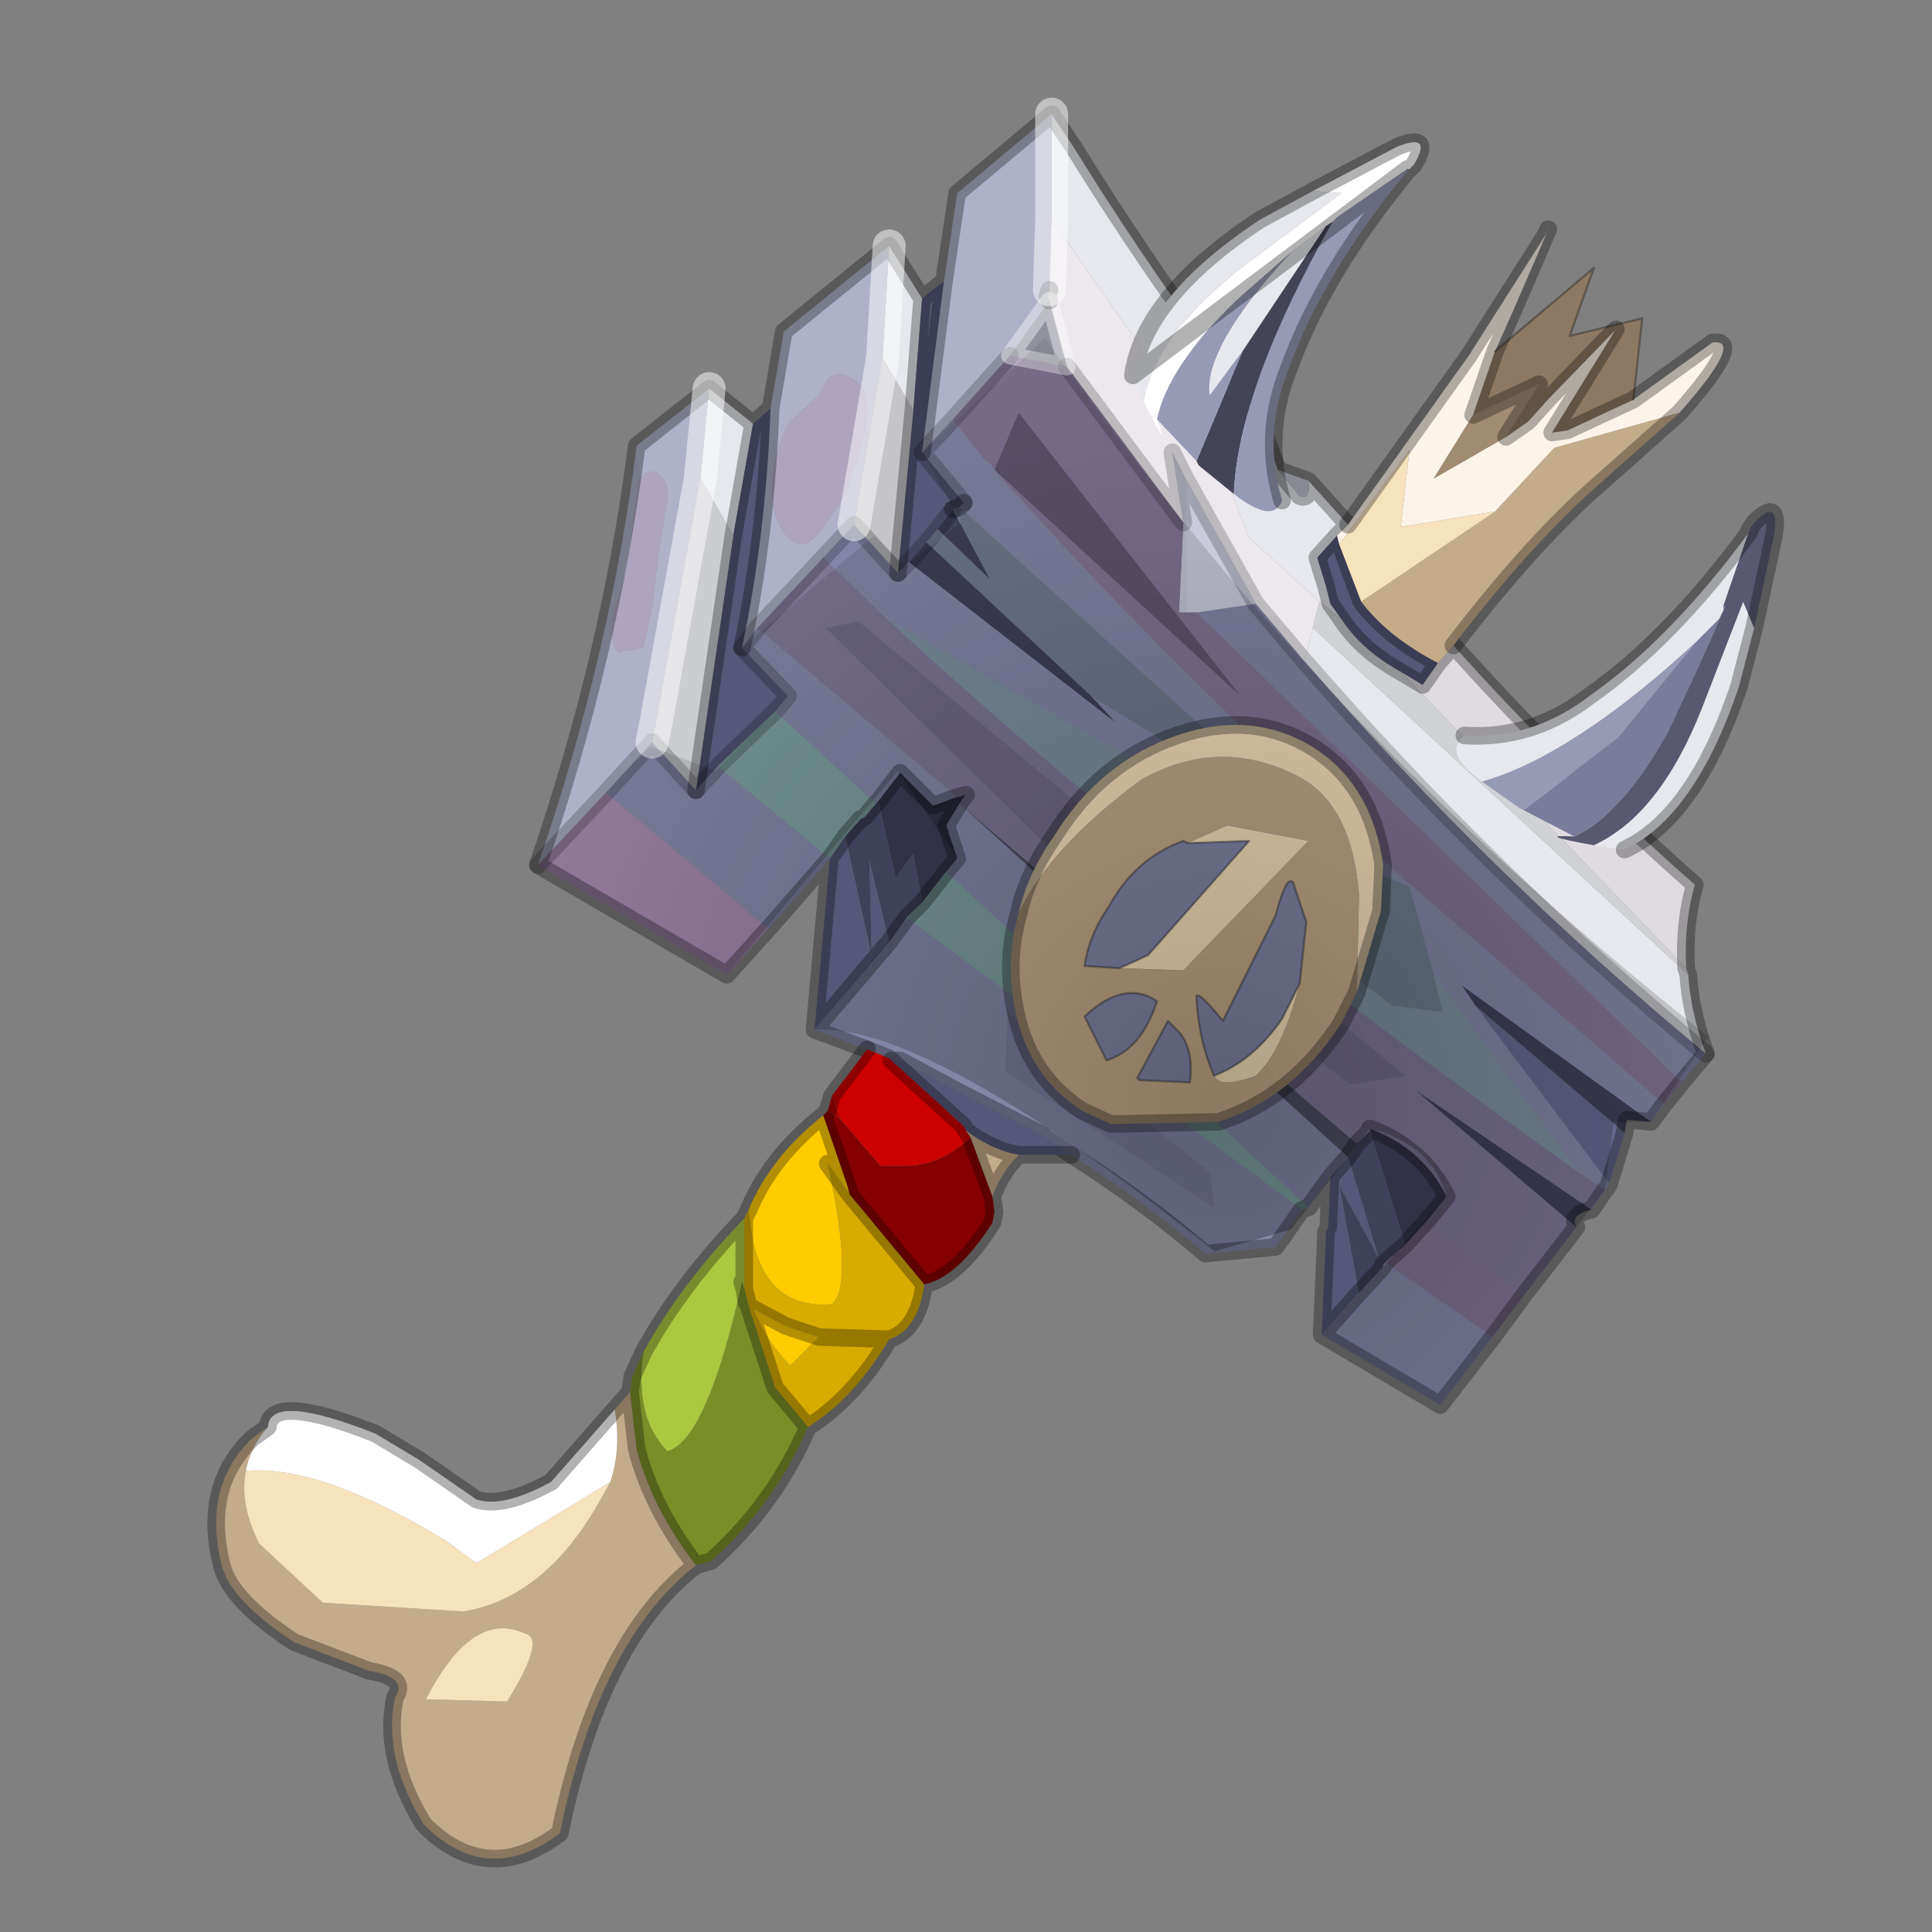 <?xml version="1.0" encoding="UTF-8" standalone="no"?>
<svg xmlns:xlink="http://www.w3.org/1999/xlink" height="440.0px" width="440.0px" xmlns="http://www.w3.org/2000/svg">
  <rect width="100%" height="100%" fill="#808080" stroke="none"/>
  <g transform="matrix(10.0, 0.0, 0.0, 10.0, 0.0, 0.0)">
    <use height="44.0" transform="matrix(1.0, 0.0, 0.0, 1.0, 0.0, 0.0)" width="44.0" xlink:href="#shape0"/>
  </g>
  <defs>
    <g id="shape0" transform="matrix(1.0, 0.0, 0.0, 1.0, 0.0, 0.0)">
      <path d="M44.0 44.0 L0.0 44.0 0.0 0.0 44.0 0.0 44.0 44.0" fill="#33cc33" fill-opacity="0.0" fill-rule="evenodd" stroke="none"/>
      <path d="M38.45 22.2 Q38.5 23.05 38.85 24.0 33.9 19.9 29.7 15.05 L29.9 14.3 38.45 22.2 M30.05 13.7 L28.45 12.25 27.75 10.45 23.95 5.0 23.95 2.6 24.45 3.35 Q26.4 6.5 28.6 9.35 L29.1 10.7 29.6 11.3 Q29.85 11.4 29.8 10.95 L30.7 11.95 30.45 12.2 30.0 12.7 30.2 13.35 30.3 13.75 30.55 14.1 30.05 13.7 M17.15 9.65 L16.7 12.2 15.95 10.9 16.15 8.85 17.15 9.65 M20.1 8.15 L20.25 5.6 21.0 6.8 20.8 9.35 20.1 8.15" fill="#e7e8ed" fill-rule="evenodd" stroke="none"/>
      <path d="M21.0 10.3 L21.95 11.45 21.85 11.55 21.7 11.6 21.35 12.05 21.1 12.35 20.7 12.8 20.45 13.05 20.8 9.35 21.0 6.8 21.5 6.4 21.0 10.3 M32.75 15.1 L32.4 15.6 31.9 15.3 Q31.0 14.8 30.55 14.1 L30.3 13.75 30.2 13.35 30.0 12.7 30.45 12.2 31.0 13.7 Q31.6 14.5 32.75 15.1 M30.3 26.8 L30.7 26.35 31.4 28.65 30.5 27.0 30.95 29.45 30.1 30.4 30.2 28.05 30.25 27.95 30.3 26.8 M16.9 14.75 L17.95 15.85 17.65 16.2 16.35 17.45 15.85 18.0 16.7 12.2 17.15 9.65 17.55 9.3 Q17.45 12.15 16.9 14.75 M18.9 19.55 L19.25 19.05 19.85 21.75 19.8 19.6 20.25 21.45 18.55 23.45 18.9 19.55" fill="#555879" fill-rule="evenodd" stroke="none"/>
      <path d="M26.95 11.9 L26.7 10.3 27.0 10.9 27.0 13.95 26.85 13.95 26.95 11.9 M29.8 10.95 Q29.85 11.4 29.6 11.3 L29.1 10.7 29.8 10.95" fill="#c2c4d3" fill-rule="evenodd" stroke="none"/>
      <path d="M23.9 6.85 L24.3 8.35 23.0 8.1 23.9 6.85" fill="#91929e" fill-rule="evenodd" stroke="none"/>
      <path d="M32.65 22.2 L32.1 20.2 29.9 19.3 29.45 19.95 25.3 17.0 20.2 14.1 18.75 12.7 19.45 11.95 20.45 13.05 20.7 12.8 25.4 16.45 24.85 15.85 30.35 19.25 21.85 11.55 21.95 11.45 21.0 10.3 21.7 9.55 22.45 10.5 22.55 10.55 22.65 10.7 Q26.4 14.95 31.9 19.95 L32.05 20.1 32.25 20.25 37.9 25.15 37.6 25.55 33.3 22.45 33.6 22.9 36.65 26.95 36.6 27.05 36.55 27.1 35.95 26.7 32.7 22.25 32.65 22.2 M38.85 24.0 L38.3 24.65 27.25 13.95 28.6 13.75 29.7 15.05 Q33.9 19.9 38.85 24.0 M22.95 23.05 L22.9 24.4 27.65 27.5 27.55 26.7 22.95 23.05 M21.55 19.85 L21.8 19.55 21.55 18.8 21.85 18.3 30.7 26.35 30.3 26.8 29.8 27.5 21.55 19.85 M21.8 18.15 L21.25 18.35 20.5 17.6 20.0 18.25 19.95 18.3 17.65 16.2 17.95 15.85 16.9 14.75 17.25 14.3 21.8 18.15 M15.85 18.0 L16.35 17.45 18.9 19.55 17.5 21.15 13.8 18.05 14.85 16.9 15.85 18.0 M20.25 21.45 L20.65 20.9 29.65 27.55 29.05 28.4 27.45 28.55 Q26.05 27.35 24.4 26.3 L23.8 25.9 23.75 25.85 21.9 24.9 20.5 24.15 20.3 24.15 20.25 24.1 19.75 23.9 18.55 23.45 20.25 21.45 M30.95 29.45 L31.5 28.85 31.5 28.8 31.55 28.75 34.0 30.45 32.8 32.0 30.1 30.4 30.95 29.45" fill="#8386a7" fill-rule="evenodd" stroke="none"/>
      <path d="M36.65 26.95 L33.6 22.9 37.0 25.8 36.65 26.95" fill="#65688f" fill-rule="evenodd" stroke="none"/>
      <path d="M18.95 24.95 L19.15 25.5 18.85 25.3 18.95 24.95" fill="#a60000" fill-rule="evenodd" stroke="none"/>
      <path d="M33.6 22.9 L33.3 22.45 37.6 25.55 37.05 25.5 37.0 25.8 33.6 22.9 M24.85 15.85 L25.4 16.45 20.7 12.8 21.1 12.35 24.85 15.85 M21.35 12.05 L21.7 11.6 22.55 13.2 21.35 12.05 M20.0 18.25 L20.4 20.0 20.8 19.45 21.0 20.55 20.65 20.9 20.25 21.45 19.8 19.6 19.85 21.75 19.25 19.05 19.6 18.65 19.7 18.6 19.95 18.3 20.0 18.25 M30.9 26.05 L31.2 25.75 32.0 28.35 31.55 28.75 31.5 28.8 31.5 28.85 30.95 29.45 30.5 27.0 31.4 28.65 30.7 26.35 30.9 26.05 M35.9 27.95 L32.2 24.8 36.25 27.55 Q35.75 27.65 35.9 27.95" fill="#3f4059" fill-rule="evenodd" stroke="none"/>
      <path d="M21.85 18.3 L21.55 18.8 21.8 19.55 21.55 19.85 21.0 20.55 20.8 19.45 20.4 20.0 20.0 18.25 20.5 17.6 21.25 18.35 21.8 18.15 22.0 18.1 21.85 18.3 M31.2 25.75 L31.2 25.7 Q32.4 26.15 32.95 27.25 L32.5 27.8 32.0 28.35 31.2 25.75" fill="#323247" fill-rule="evenodd" stroke="none"/>
      <path d="M27.0 13.95 L27.0 10.9 28.6 13.75 27.25 13.95 27.0 13.95" fill="#c9cbdb" fill-rule="evenodd" stroke="none"/>
      <path d="M32.65 22.2 L32.7 22.25 35.95 26.7 Q26.75 20.15 20.2 14.1 L25.3 17.0 29.45 19.95 28.85 20.7 31.7 22.9 32.85 23.05 32.65 22.2" fill="#7c8f9e" fill-rule="evenodd" stroke="none"/>
      <path d="M37.9 25.15 L32.25 20.25 32.05 20.1 31.9 19.95 Q26.4 14.95 22.65 10.7 L22.55 10.55 22.45 10.5 21.7 9.55 23.0 8.1 24.3 8.35 26.95 11.9 26.85 13.95 27.0 13.95 27.25 13.95 38.3 24.65 37.9 25.15 M23.2 9.4 L22.65 10.7 28.25 15.85 23.2 9.4 M32.5 27.8 L34.7 29.5 34.0 30.45 31.55 28.75 32.0 28.35 32.5 27.8" fill="#827494" fill-rule="evenodd" stroke="none"/>
      <path d="M21.85 11.55 L30.35 19.25 24.85 15.85 21.1 12.35 21.35 12.05 22.55 13.2 21.7 11.6 21.85 11.55" fill="#70798f" fill-rule="evenodd" stroke="none"/>
      <path d="M35.95 26.7 L36.55 27.1 36.25 27.55 32.2 24.8 35.9 27.95 34.7 29.5 32.5 27.8 32.95 27.25 Q32.4 26.15 31.2 25.7 L31.2 25.75 30.9 26.05 21.85 18.3 22.0 18.1 21.8 18.15 17.25 14.3 18.75 12.7 20.2 14.1 Q26.75 20.15 35.95 26.7 M19.55 14.15 L18.8 14.3 24.6 20.0 30.75 24.7 32.0 24.5 19.55 14.15" fill="#7d7696" fill-rule="evenodd" stroke="none"/>
      <path d="M21.0 20.55 L21.55 19.85 29.8 27.5 29.65 27.55 20.65 20.9 21.0 20.55 M16.35 17.45 L17.65 16.2 19.95 18.3 19.7 18.6 19.6 18.65 19.25 19.05 18.9 19.55 16.35 17.45" fill="#7c9d9e" fill-rule="evenodd" stroke="none"/>
      <path d="M19.55 14.15 L32.0 24.5 30.75 24.7 24.6 20.0 18.8 14.3 19.55 14.15" fill="#706a87" fill-rule="evenodd" stroke="none"/>
      <path d="M22.95 23.05 L27.55 26.7 27.65 27.5 22.9 24.4 22.95 23.05" fill="#7a7c9c" fill-rule="evenodd" stroke="none"/>
      <path d="M29.45 19.95 L29.9 19.3 32.1 20.2 32.65 22.2 32.85 23.05 31.7 22.9 28.85 20.7 29.45 19.95" fill="#6c7c8a" fill-rule="evenodd" stroke="none"/>
      <path d="M17.5 21.15 L16.55 22.2 12.25 19.7 13.8 18.05 17.5 21.15" fill="#9e84a8" fill-rule="evenodd" stroke="none"/>
      <path d="M23.2 9.4 L28.25 15.85 22.65 10.7 23.2 9.4" fill="#60556e" fill-rule="evenodd" stroke="none"/>
      <path d="M30.7 26.35 L21.85 18.3 30.9 26.05 30.7 26.35" fill="#4c4d61" fill-rule="evenodd" stroke="none"/>
      <path d="M21.7 9.55 L21.0 10.3 21.5 6.4 21.8 4.4 23.95 2.6 23.95 5.0 23.9 6.6 23.85 6.75 23.9 6.85 23.0 8.1 21.7 9.55 M19.45 11.95 L18.75 12.7 17.25 14.3 16.9 14.75 Q17.45 12.15 17.55 9.3 L17.85 7.55 20.25 5.6 20.1 8.15 19.45 11.95 M13.8 18.05 L12.25 19.7 Q13.9 14.9 14.5 10.15 L16.15 8.85 15.95 10.9 14.95 16.4 14.85 16.9 13.8 18.05 M19.45 8.65 Q19.05 8.4 18.85 8.65 L18.65 9.0 18.0 9.6 Q17.7 10.05 17.6 10.85 17.5 11.95 18.1 12.35 18.4 12.55 18.85 11.85 L19.2 11.35 19.5 10.5 Q20.0 9.05 19.45 8.65 M14.85 13.8 L15.0 12.6 15.15 11.6 Q15.3 11.1 15.05 10.85 14.8 10.6 14.55 10.95 L14.3 12.9 14.0 13.9 Q13.85 14.7 14.1 14.85 L14.65 14.75 14.85 13.8" fill="#aeb1c7" fill-rule="evenodd" stroke="none"/>
      <path d="M16.7 12.2 L15.85 18.0 14.85 16.9 14.95 16.4 15.95 10.9 16.7 12.2" fill="#cccdd1" fill-rule="evenodd" stroke="none"/>
      <path d="M20.45 13.05 L19.45 11.95 20.1 8.15 20.8 9.35 20.45 13.05" fill="#c5c5c9" fill-rule="evenodd" stroke="none"/>
      <path d="M32.75 15.1 L33.1 14.7 Q35.7 17.6 38.6 20.15 38.35 21.0 38.4 22.05 L31.9 15.3 32.4 15.6 32.75 15.1" fill="#e0dbe0" fill-rule="evenodd" stroke="none"/>
      <path d="M27.0 10.9 L26.7 10.3 26.95 11.9 24.3 8.35 23.9 6.85 23.85 6.75 23.9 6.6 23.95 5.0 27.75 10.45 28.45 12.25 30.05 13.7 29.9 14.3 29.7 15.05 28.6 13.75 27.0 10.9" fill="#ece8ed" fill-rule="evenodd" stroke="none"/>
      <path d="M31.9 15.3 L38.4 22.05 38.45 22.2 29.9 14.3 30.05 13.7 30.55 14.1 Q31.0 14.8 31.9 15.3" fill="#d1d2d6" fill-rule="evenodd" stroke="none"/>
      <path d="M19.45 8.65 Q20.0 9.05 19.5 10.5 L19.2 11.35 18.85 11.85 Q18.4 12.55 18.1 12.35 17.5 11.95 17.6 10.85 17.7 10.05 18.0 9.6 L18.65 9.0 18.85 8.65 Q19.05 8.4 19.45 8.65 M14.85 13.8 L14.65 14.75 14.1 14.85 Q13.85 14.7 14.0 13.9 L14.3 12.9 14.55 10.95 Q14.8 10.6 15.05 10.85 15.3 11.1 15.15 11.6 L15.0 12.6 14.85 13.8" fill="#afa4bd" fill-rule="evenodd" stroke="none"/>
      <path d="M36.55 27.1 L36.6 27.05 36.65 26.95 M37.6 25.55 L37.9 25.15 M21.95 11.45 L21.85 11.55 M38.4 22.05 Q38.35 21.0 38.6 20.15 35.7 17.6 33.1 14.7 L32.75 15.1 32.4 15.6 31.9 15.3 Q31.0 14.8 30.55 14.1 L30.3 13.75 30.2 13.35 30.0 12.7 30.45 12.2 30.7 11.95 29.8 10.95 Q29.85 11.4 29.6 11.3 L29.1 10.7 28.6 9.35 Q26.4 6.5 24.45 3.35 L23.95 2.6 21.8 4.4 21.5 6.4 21.0 10.3 M38.4 22.05 L38.45 22.2 Q38.5 23.05 38.85 24.0 L38.3 24.65 37.9 25.15 M23.9 6.6 L23.85 6.75 23.9 6.85 M21.7 11.6 L21.85 11.55 M29.1 10.7 L29.8 10.95 M30.45 12.2 L31.0 13.7 Q31.6 14.5 32.75 15.1 M21.55 19.85 L21.8 19.55 21.55 18.8 21.85 18.3 22.0 18.1 21.8 18.15 21.25 18.35 20.5 17.6 20.0 18.25 M21.0 20.55 L21.55 19.85 M29.8 27.5 L30.3 26.8 30.7 26.35 30.9 26.05 31.2 25.75 31.2 25.7 Q32.4 26.15 32.95 27.25 L32.5 27.8 M34.7 29.5 L35.9 27.95 Q35.75 27.65 36.25 27.55 L36.55 27.1 M16.9 14.75 Q17.45 12.15 17.55 9.3 L17.15 9.65 16.7 12.2 15.85 18.0 M19.95 18.3 L20.0 18.25 M18.9 19.55 L19.25 19.05 19.6 18.65 M19.7 18.6 L19.95 18.3 M20.65 20.9 L20.25 21.45 18.55 23.45 19.75 23.9 20.25 24.1 20.3 24.15 20.5 24.15 21.9 24.9 23.75 25.85 23.8 25.9 24.4 26.3 Q26.05 27.35 27.45 28.55 L29.05 28.4 29.65 27.55 29.8 27.5 M20.65 20.9 L21.0 20.55 M12.25 19.7 L16.55 22.2 17.5 21.15 18.9 19.55 18.55 23.45 M12.25 19.7 Q13.9 14.9 14.5 10.15 L16.15 8.85 17.15 9.65 M37.6 25.55 L37.05 25.5 37.0 25.8 36.65 26.95 M31.55 28.75 L31.5 28.8 31.5 28.85 30.95 29.45 30.1 30.4 32.8 32.0 34.0 30.45 34.7 29.5 M31.55 28.75 L32.0 28.35 32.5 27.8 M30.2 28.05 L30.1 30.4 M30.3 26.8 L30.25 27.95 M20.8 9.35 L21.0 6.8 20.25 5.6 17.85 7.55 17.55 9.3 M21.5 6.4 L21.0 6.8 M20.8 9.35 L20.45 13.05" fill="none" stroke="#000000" stroke-linecap="round" stroke-linejoin="round" stroke-opacity="0.302" stroke-width="0.4"/>
      <path d="M21.7 9.55 L21.0 10.3 21.95 11.45 M20.7 12.8 L20.45 13.05 19.45 11.95 18.75 12.7 M27.0 10.9 L26.7 10.3 26.95 11.9 M27.0 10.9 L28.6 13.75 29.7 15.05 Q33.9 19.9 38.85 24.0 M24.3 8.35 L26.95 11.9 M21.7 9.55 L23.0 8.1 M20.7 12.8 L21.1 12.35 21.35 12.05 21.7 11.6 M17.65 16.2 L17.95 15.85 16.9 14.75 17.25 14.3 18.75 12.7 M15.85 18.0 L16.35 17.45 17.65 16.2 M13.8 18.05 L12.25 19.7 M14.85 16.9 L13.8 18.05 M15.85 18.0 L14.85 16.9" fill="none" stroke="#000000" stroke-linecap="round" stroke-linejoin="round" stroke-opacity="0.2" stroke-width="0.4"/>
      <path d="M23.9 6.85 L24.3 8.35 M23.0 8.1 L24.3 8.35 M23.0 8.1 L23.9 6.85" fill="none" stroke="#ffffff" stroke-linecap="round" stroke-linejoin="round" stroke-opacity="0.4" stroke-width="0.4"/>
      <path d="M23.95 5.0 L23.9 6.6 M23.95 2.6 L23.95 5.0 M20.25 5.6 L20.1 8.15 19.45 11.95 M14.85 16.9 L14.95 16.4 15.95 10.9 16.15 8.85" fill="none" stroke="#ffffff" stroke-linecap="round" stroke-linejoin="round" stroke-opacity="0.502" stroke-width="0.75"/>
      <path d="M23.2 20.8 Q23.4 19.9 24.0 19.05 25.05 17.35 26.8 16.75 28.55 16.15 29.95 17.05 31.25 17.9 31.5 19.7 L31.45 20.75 30.9 22.6 30.95 20.4 Q30.8 18.35 29.6 17.7 27.8 16.75 26.0 17.75 23.9 19.3 23.2 20.8 M27.05 19.2 L27.95 18.8 29.8 19.15 26.95 22.1 25.5 22.05 26.15 21.75 28.45 19.15 27.05 19.2 M27.65 24.5 Q28.55 24.15 29.2 23.2 L29.6 22.4 Q29.2 23.95 28.6 24.5 27.8 24.8 27.65 24.5" fill="#f7e3bb" fill-rule="evenodd" stroke="none"/>
      <path d="M30.9 22.6 L30.55 23.3 Q29.45 25.0 27.75 25.55 L25.3 25.6 24.65 25.3 Q23.25 24.4 23.05 22.55 22.95 21.65 23.2 20.8 23.9 19.3 26.0 17.75 27.8 16.75 29.6 17.7 30.8 18.35 30.95 20.4 L30.9 22.6 M25.5 22.05 L26.95 22.1 29.8 19.15 27.95 18.8 27.05 19.2 26.95 19.15 Q25.85 19.55 25.25 20.65 24.8 21.3 24.7 22.0 L25.5 22.05 M26.8 23.45 L26.6 23.25 25.9 24.55 25.95 24.6 27.1 24.65 Q27.2 23.85 26.8 23.45 M25.2 24.15 Q26.0 23.9 26.35 22.8 25.6 22.3 24.7 23.15 L25.2 24.15 M29.6 22.4 L29.75 21.0 29.45 20.1 Q29.3 19.9 29.05 20.85 L27.85 23.25 Q27.2 22.45 27.25 22.75 27.3 23.7 27.65 24.5 27.8 24.8 28.6 24.5 29.2 23.95 29.6 22.4" fill="#c4ab8a" fill-rule="evenodd" stroke="none"/>
      <path d="M25.5 22.05 L24.7 22.0 Q24.8 21.3 25.25 20.65 25.85 19.55 26.95 19.15 L27.05 19.2 28.45 19.15 26.15 21.75 25.5 22.05 M25.2 24.15 L24.7 23.15 Q25.6 22.3 26.35 22.8 26.0 23.9 25.2 24.15 M26.8 23.45 Q27.2 23.85 27.1 24.65 L25.95 24.6 25.9 24.55 26.6 23.25 26.8 23.45 M29.6 22.4 L29.2 23.2 Q28.55 24.15 27.65 24.5 27.3 23.7 27.25 22.75 27.2 22.45 27.85 23.25 L29.05 20.85 Q29.3 19.9 29.45 20.1 L29.75 21.0 29.6 22.4" fill="#8387a7" fill-rule="evenodd" stroke="none"/>
      <path d="M23.2 20.8 Q23.4 19.9 24.0 19.05 25.05 17.35 26.8 16.75 28.55 16.15 29.95 17.05 31.25 17.9 31.5 19.7 L31.45 20.75 30.9 22.6 30.55 23.3 Q29.45 25.0 27.75 25.55 L25.3 25.6 24.65 25.3 Q23.25 24.4 23.05 22.55 22.95 21.65 23.2 20.8" fill="none" stroke="#000000" stroke-linecap="round" stroke-linejoin="round" stroke-opacity="0.302" stroke-width="0.4"/>
      <path d="M25.5 22.05 L24.7 22.0 Q24.8 21.3 25.25 20.65 25.85 19.55 26.95 19.15 L27.05 19.2 28.45 19.15 26.15 21.75 25.5 22.05 M25.2 24.15 L24.7 23.15 Q25.6 22.3 26.35 22.8 26.0 23.9 25.2 24.15 M26.8 23.45 Q27.2 23.85 27.1 24.65 L25.95 24.6 25.9 24.55 26.6 23.25 26.8 23.45 M27.65 24.5 Q28.55 24.15 29.2 23.2 L29.6 22.4 29.75 21.0 29.45 20.1 Q29.3 19.9 29.05 20.85 L27.85 23.25 Q27.2 22.45 27.25 22.75 27.3 23.7 27.65 24.5" fill="none" stroke="#000000" stroke-linecap="round" stroke-linejoin="round" stroke-opacity="0.302" stroke-width="0.05"/>
      <path d="M20.6 12.9 L21.9 11.9 21.0 10.3 23.8 7.7 Q30.05 16.65 38.9 23.6 L37.6 25.55 36.75 25.55 36.55 27.1 32.8 32.0 30.1 30.4 32.95 27.25 Q32.6 26.05 31.2 25.7 L29.4 28.0 27.65 28.5 27.6 28.45 Q21.15 23.3 18.55 23.45 L21.8 19.55 20.45 17.55 16.55 22.2 12.25 19.7 14.8 17.0 16.3 17.55 17.95 15.85 16.9 14.75 19.9 12.2 20.6 12.9" fill="url(#gradient0)" fill-rule="evenodd" stroke="none"/>
      <path d="M30.5 12.4 L30.45 12.2 30.7 11.95 33.45 8.1 35.2 5.35 Q35.4 4.9 34.95 5.95 L34.45 7.1 34.05 8.0 33.55 9.45 32.65 10.9 34.3 9.95 34.8 9.6 35.25 9.1 36.8 7.5 35.35 9.85 35.7 9.8 37.2 9.1 39.0 7.8 Q39.75 7.7 38.25 9.4 L35.4 10.2 34.05 11.65 31.9 12.0 32.1 10.25 30.5 12.4" fill="#fcf3e9" fill-rule="evenodd" stroke="none"/>
      <path d="M38.25 9.4 L36.45 11.0 Q34.9 12.35 33.1 14.7 L32.75 15.1 Q31.6 14.5 31.0 13.7 L34.05 11.65 35.4 10.2 38.25 9.4" fill="#c4ab8a" fill-rule="evenodd" stroke="none"/>
      <path d="M34.05 8.0 L36.3 6.1 35.75 7.65 37.4 7.25 37.2 9.1 35.7 9.8 35.35 9.85 36.8 7.5 35.25 9.1 34.8 9.6 34.3 9.95 35.05 8.75 33.55 9.45 34.05 8.0" fill="#8c7963" fill-rule="evenodd" stroke="none"/>
      <path d="M34.3 9.95 L32.65 10.9 33.55 9.45 35.05 8.75 34.3 9.95" fill="#a18c72" fill-rule="evenodd" stroke="none"/>
      <path d="M31.0 13.7 L30.5 12.4 32.1 10.25 31.9 12.0 34.05 11.65 31.0 13.7" fill="#f7e3bb" fill-rule="evenodd" stroke="none"/>
      <path d="M38.25 9.4 L36.45 11.0 Q34.9 12.35 33.1 14.7 M30.7 11.95 L33.45 8.1 35.2 5.35 Q35.4 4.9 34.95 5.95 L34.45 7.1 34.05 8.0 M37.2 9.1 L39.0 7.8 Q39.75 7.7 38.25 9.4 M34.3 9.95 L34.8 9.6 35.25 9.1 36.8 7.5 35.35 9.85 35.7 9.8 37.2 9.1 M34.3 9.95 L35.05 8.75 33.55 9.45 34.05 8.0" fill="none" stroke="#000000" stroke-linecap="round" stroke-linejoin="round" stroke-opacity="0.302" stroke-width="0.4"/>
      <path d="M34.05 8.0 L36.3 6.1 35.75 7.65 37.4 7.25 37.2 9.1" fill="none" stroke="#000000" stroke-linecap="round" stroke-linejoin="round" stroke-opacity="0.302" stroke-width="0.05"/>
      <path d="M24.4 26.3 L23.2 26.3 Q22.6 26.2 22.0 25.75 L21.95 25.65 20.3 24.15 20.5 24.15 21.9 24.9 23.75 25.85 23.8 25.9 24.4 26.3" fill="#555879" fill-rule="evenodd" stroke="none"/>
      <path d="M18.95 24.95 L19.75 23.9 20.25 24.1 20.3 24.15 21.95 25.65 22.0 25.75 22.1 25.9 Q21.5 26.5 20.7 26.55 L20.05 26.55 19.15 25.5 18.95 24.95" fill="#cc0000" fill-rule="evenodd" stroke="none"/>
      <path d="M23.2 26.3 Q22.8 26.7 22.6 27.25 L22.1 25.9 22.0 25.75 Q22.6 26.2 23.2 26.3 M15.85 35.65 Q13.65 37.35 12.75 41.75 11.1 43.0 9.65 41.55 8.7 40.0 9.0 38.65 9.3 38.2 8.4 38.05 L6.7 37.4 Q5.25 36.45 5.05 35.65 4.6 33.85 5.75 32.75 L6.1 32.5 Q5.7 32.95 5.6 33.5 5.45 34.25 5.9 35.15 L7.35 36.5 10.55 36.7 Q12.4 36.4 13.65 34.2 L13.9 33.75 Q14.15 33.0 14.0 32.1 L14.35 31.7 14.5 33.0 Q14.85 34.35 15.85 35.65 M9.7 38.7 L11.55 38.75 Q12.45 37.3 11.95 37.2 10.75 36.65 9.7 38.7" fill="#c4ab8a" fill-rule="evenodd" stroke="none"/>
      <path d="M17.05 27.55 Q17.55 26.35 18.75 25.4 L19.3 27.0 19.35 27.2 18.85 26.5 Q19.45 29.25 18.95 29.7 17.2 29.85 17.05 27.55 M17.15 29.8 L17.9 30.2 18.65 30.45 18.0 31.1 Q17.45 30.55 17.15 29.8" fill="#ffcc00" fill-rule="evenodd" stroke="none"/>
      <path d="M21.05 29.25 Q20.9 30.3 20.25 30.5 19.45 31.85 18.4 32.5 L17.65 31.6 17.05 29.75 16.95 29.35 16.95 27.75 17.05 27.55 Q17.2 29.85 18.95 29.7 19.45 29.25 18.85 26.5 L19.35 27.2 21.05 29.25 M17.15 29.8 L17.05 29.75 17.15 29.8 Q17.45 30.55 18.0 31.1 L18.65 30.45 17.9 30.2 17.15 29.8 M20.25 30.5 L18.65 30.45 20.25 30.5" fill="#d7ac00" fill-rule="evenodd" stroke="none"/>
      <path d="M14.65 30.8 Q15.5 29.25 16.95 27.75 L16.95 29.35 16.9 29.2 Q16.1 32.8 15.2 33.05 14.45 32.3 14.65 30.8" fill="#acc840" fill-rule="evenodd" stroke="none"/>
      <path d="M18.4 32.5 Q17.65 34.25 16.2 35.55 L15.85 35.65 Q14.85 34.35 14.5 33.0 L14.35 31.7 14.4 31.35 14.65 30.8 Q14.45 32.3 15.2 33.05 16.1 32.8 16.9 29.2 L16.95 29.35 17.0 29.65 17.05 29.75 17.0 29.65 16.95 29.35 17.05 29.75 17.65 31.6 18.4 32.5" fill="#7a8e28" fill-rule="evenodd" stroke="none"/>
      <path d="M13.9 33.75 L13.65 34.2 Q12.4 36.4 10.55 36.7 L7.35 36.5 5.9 35.15 Q5.45 34.25 5.6 33.5 7.25 33.35 10.0 35.0 L10.1 35.05 10.85 35.6 13.9 33.75 M9.7 38.7 Q10.75 36.65 11.95 37.2 12.45 37.3 11.55 38.75 L9.7 38.7" fill="#f7e3bb" fill-rule="evenodd" stroke="none"/>
      <path d="M22.6 27.25 L22.65 27.6 22.6 27.85 Q21.8 29.1 21.05 29.25 L19.35 27.2 19.3 27.0 18.75 25.4 18.85 25.3 19.15 25.5 20.05 26.55 20.7 26.55 Q21.5 26.5 22.1 25.9 L22.6 27.25" fill="#850000" fill-rule="evenodd" stroke="none"/>
      <path d="M6.1 32.5 Q6.15 31.7 8.55 32.65 L9.55 33.25 10.85 34.15 Q11.45 34.35 12.55 33.75 L14.0 32.1 Q14.15 33.0 13.9 33.75 L10.85 35.6 10.1 35.05 10.0 35.0 Q7.25 33.35 5.6 33.5 5.7 32.95 6.1 32.5" fill="#ffffff" fill-rule="evenodd" stroke="none"/>
      <path d="M24.4 26.3 L23.2 26.3 Q22.8 26.7 22.6 27.25 L22.65 27.6 22.6 27.85 Q21.8 29.1 21.05 29.25 20.9 30.3 20.25 30.5 19.45 31.85 18.4 32.5 17.65 34.25 16.2 35.55 L15.85 35.65 Q13.65 37.35 12.75 41.75 11.1 43.0 9.65 41.55 8.7 40.0 9.0 38.65 9.3 38.2 8.4 38.05 L6.7 37.4 Q5.25 36.45 5.05 35.65 4.6 33.85 5.75 32.75 L6.1 32.5 Q6.15 31.7 8.55 32.65 L9.55 33.25 10.85 34.15 Q11.45 34.35 12.55 33.75 L14.0 32.1 14.35 31.7 14.4 31.35 14.65 30.8 Q15.5 29.25 16.95 27.75 L17.05 27.55 Q17.55 26.35 18.75 25.4 L18.85 25.3 18.95 24.95 19.75 23.9 M22.0 25.75 L21.95 25.65 20.3 24.15 M22.1 25.9 L22.0 25.75 Q22.6 26.2 23.2 26.3 M22.1 25.9 L22.6 27.25 M19.35 27.2 L19.3 27.0 18.75 25.4 M16.95 27.75 L16.95 29.35 17.05 29.75 17.15 29.8 17.9 30.2 18.65 30.45 20.25 30.5 M16.95 29.35 L16.9 29.2 M17.05 29.75 L17.0 29.65 16.95 29.35 M21.05 29.25 L19.35 27.2 18.85 26.5 M18.4 32.5 L17.65 31.6 17.05 29.75 M14.35 31.7 L14.5 33.0 Q14.85 34.35 15.85 35.65" fill="none" stroke="#000000" stroke-linecap="round" stroke-linejoin="round" stroke-opacity="0.302" stroke-width="0.4"/>
      <path d="M26.05 9.15 L25.8 8.55 Q26.05 6.75 28.7 5.0 L29.9 4.35 30.55 4.4 28.4 6.0 Q26.35 7.55 26.05 9.15 M29.4 5.75 L30.2 5.15 28.3 8.0 27.55 9.0 Q27.4 7.9 29.4 5.75" fill="#e7e8ed" fill-rule="evenodd" stroke="none"/>
      <path d="M26.35 9.55 Q26.7 10.45 26.05 9.15 26.35 7.55 28.4 6.0 L30.55 4.4 29.9 4.35 31.8 3.35 Q32.65 3.0 32.2 3.75 L32.1 3.85 32.05 3.85 30.45 4.95 30.35 5.05 30.2 5.15 29.4 5.75 28.15 6.85 Q26.6 8.35 26.35 9.55" fill="#ffffff" fill-rule="evenodd" stroke="none"/>
      <path d="M28.1 11.25 L27.3 10.6 27.25 10.5 28.3 8.0 30.2 5.15 30.35 5.05 Q28.2 8.85 28.1 11.25" fill="#444457" fill-rule="evenodd" stroke="none"/>
      <path d="M32.05 3.85 L32.05 3.9 Q30.15 6.2 29.35 8.4 28.75 9.9 29.2 11.4 29.0 11.95 28.1 11.25 28.2 8.85 30.35 5.05 L30.45 4.95 32.05 3.85 M27.25 10.5 L26.35 9.55 Q26.6 8.35 28.15 6.85 L29.4 5.75 Q27.4 7.9 27.55 9.0 L28.3 8.0 27.25 10.5" fill="#979ab5" fill-rule="evenodd" stroke="none"/>
      <path d="M32.05 3.85 L32.05 3.9 Q30.15 6.2 29.35 8.4 28.75 9.9 29.2 11.4 M25.8 8.55 Q26.05 6.75 28.7 5.0 L29.9 4.35 31.8 3.35 Q32.65 3.0 32.2 3.75 L32.1 3.85 32.05 3.85 Z" fill="none" stroke="#000000" stroke-linecap="round" stroke-linejoin="round" stroke-opacity="0.302" stroke-width="0.4"/>
      <path d="M33.75 17.8 Q32.85 17.15 33.35 16.75 34.9 16.85 36.2 15.85 38.05 14.55 39.85 12.1 L39.85 12.05 39.25 13.8 39.25 13.9 39.15 14.1 38.65 14.6 Q35.85 17.2 33.75 17.8 M36.3 19.25 Q37.8 18.55 38.75 16.15 L39.7 13.7 39.95 14.3 39.6 15.65 Q38.6 18.6 37.0 19.35 L36.3 19.25" fill="#e7e8ed" fill-rule="evenodd" stroke="none"/>
      <path d="M39.25 13.8 L39.85 12.05 39.95 11.9 Q40.55 11.3 40.4 12.2 L39.95 14.3 39.7 13.7 38.75 16.15 Q37.8 18.55 36.3 19.25 34.9 19.0 35.85 19.05 36.95 18.55 38.0 16.65 L38.7 15.15 39.3 13.8 39.25 13.8" fill="#585970" fill-rule="evenodd" stroke="none"/>
      <path d="M38.65 14.6 L39.15 14.1 39.25 13.9 39.25 13.8 39.3 13.8 38.7 15.15 38.0 16.65 Q36.95 18.55 35.85 19.05 L34.7 18.45 36.85 16.8 38.65 14.6" fill="#7a7c9c" fill-rule="evenodd" stroke="none"/>
      <path d="M33.75 17.8 Q35.85 17.2 38.65 14.6 L36.85 16.8 34.7 18.45 34.6 18.4 33.75 17.8" fill="#979ab5" fill-rule="evenodd" stroke="none"/>
      <path d="M39.85 12.05 L39.85 12.1 Q38.05 14.55 36.2 15.85 34.9 16.85 33.35 16.75 M39.95 14.3 L40.4 12.2 Q40.55 11.3 39.95 11.9 L39.85 12.05 M39.95 14.3 L39.6 15.65 Q38.6 18.6 37.0 19.35" fill="none" stroke="#000000" stroke-linecap="round" stroke-linejoin="round" stroke-opacity="0.302" stroke-width="0.4"/>
    </g>
    <radialGradient cx="0" cy="0" gradientTransform="matrix(0.024, 0.016, -0.016, 0.024, 27.75, 25.1)" gradientUnits="userSpaceOnUse" id="gradient0" r="819.2" spreadMethod="pad">
      <stop offset="0.0" stop-color="#000000" stop-opacity="0.29"/>
      <stop offset="1.0" stop-color="#000000" stop-opacity="0.0"/>
    </radialGradient>
  </defs>
</svg>
